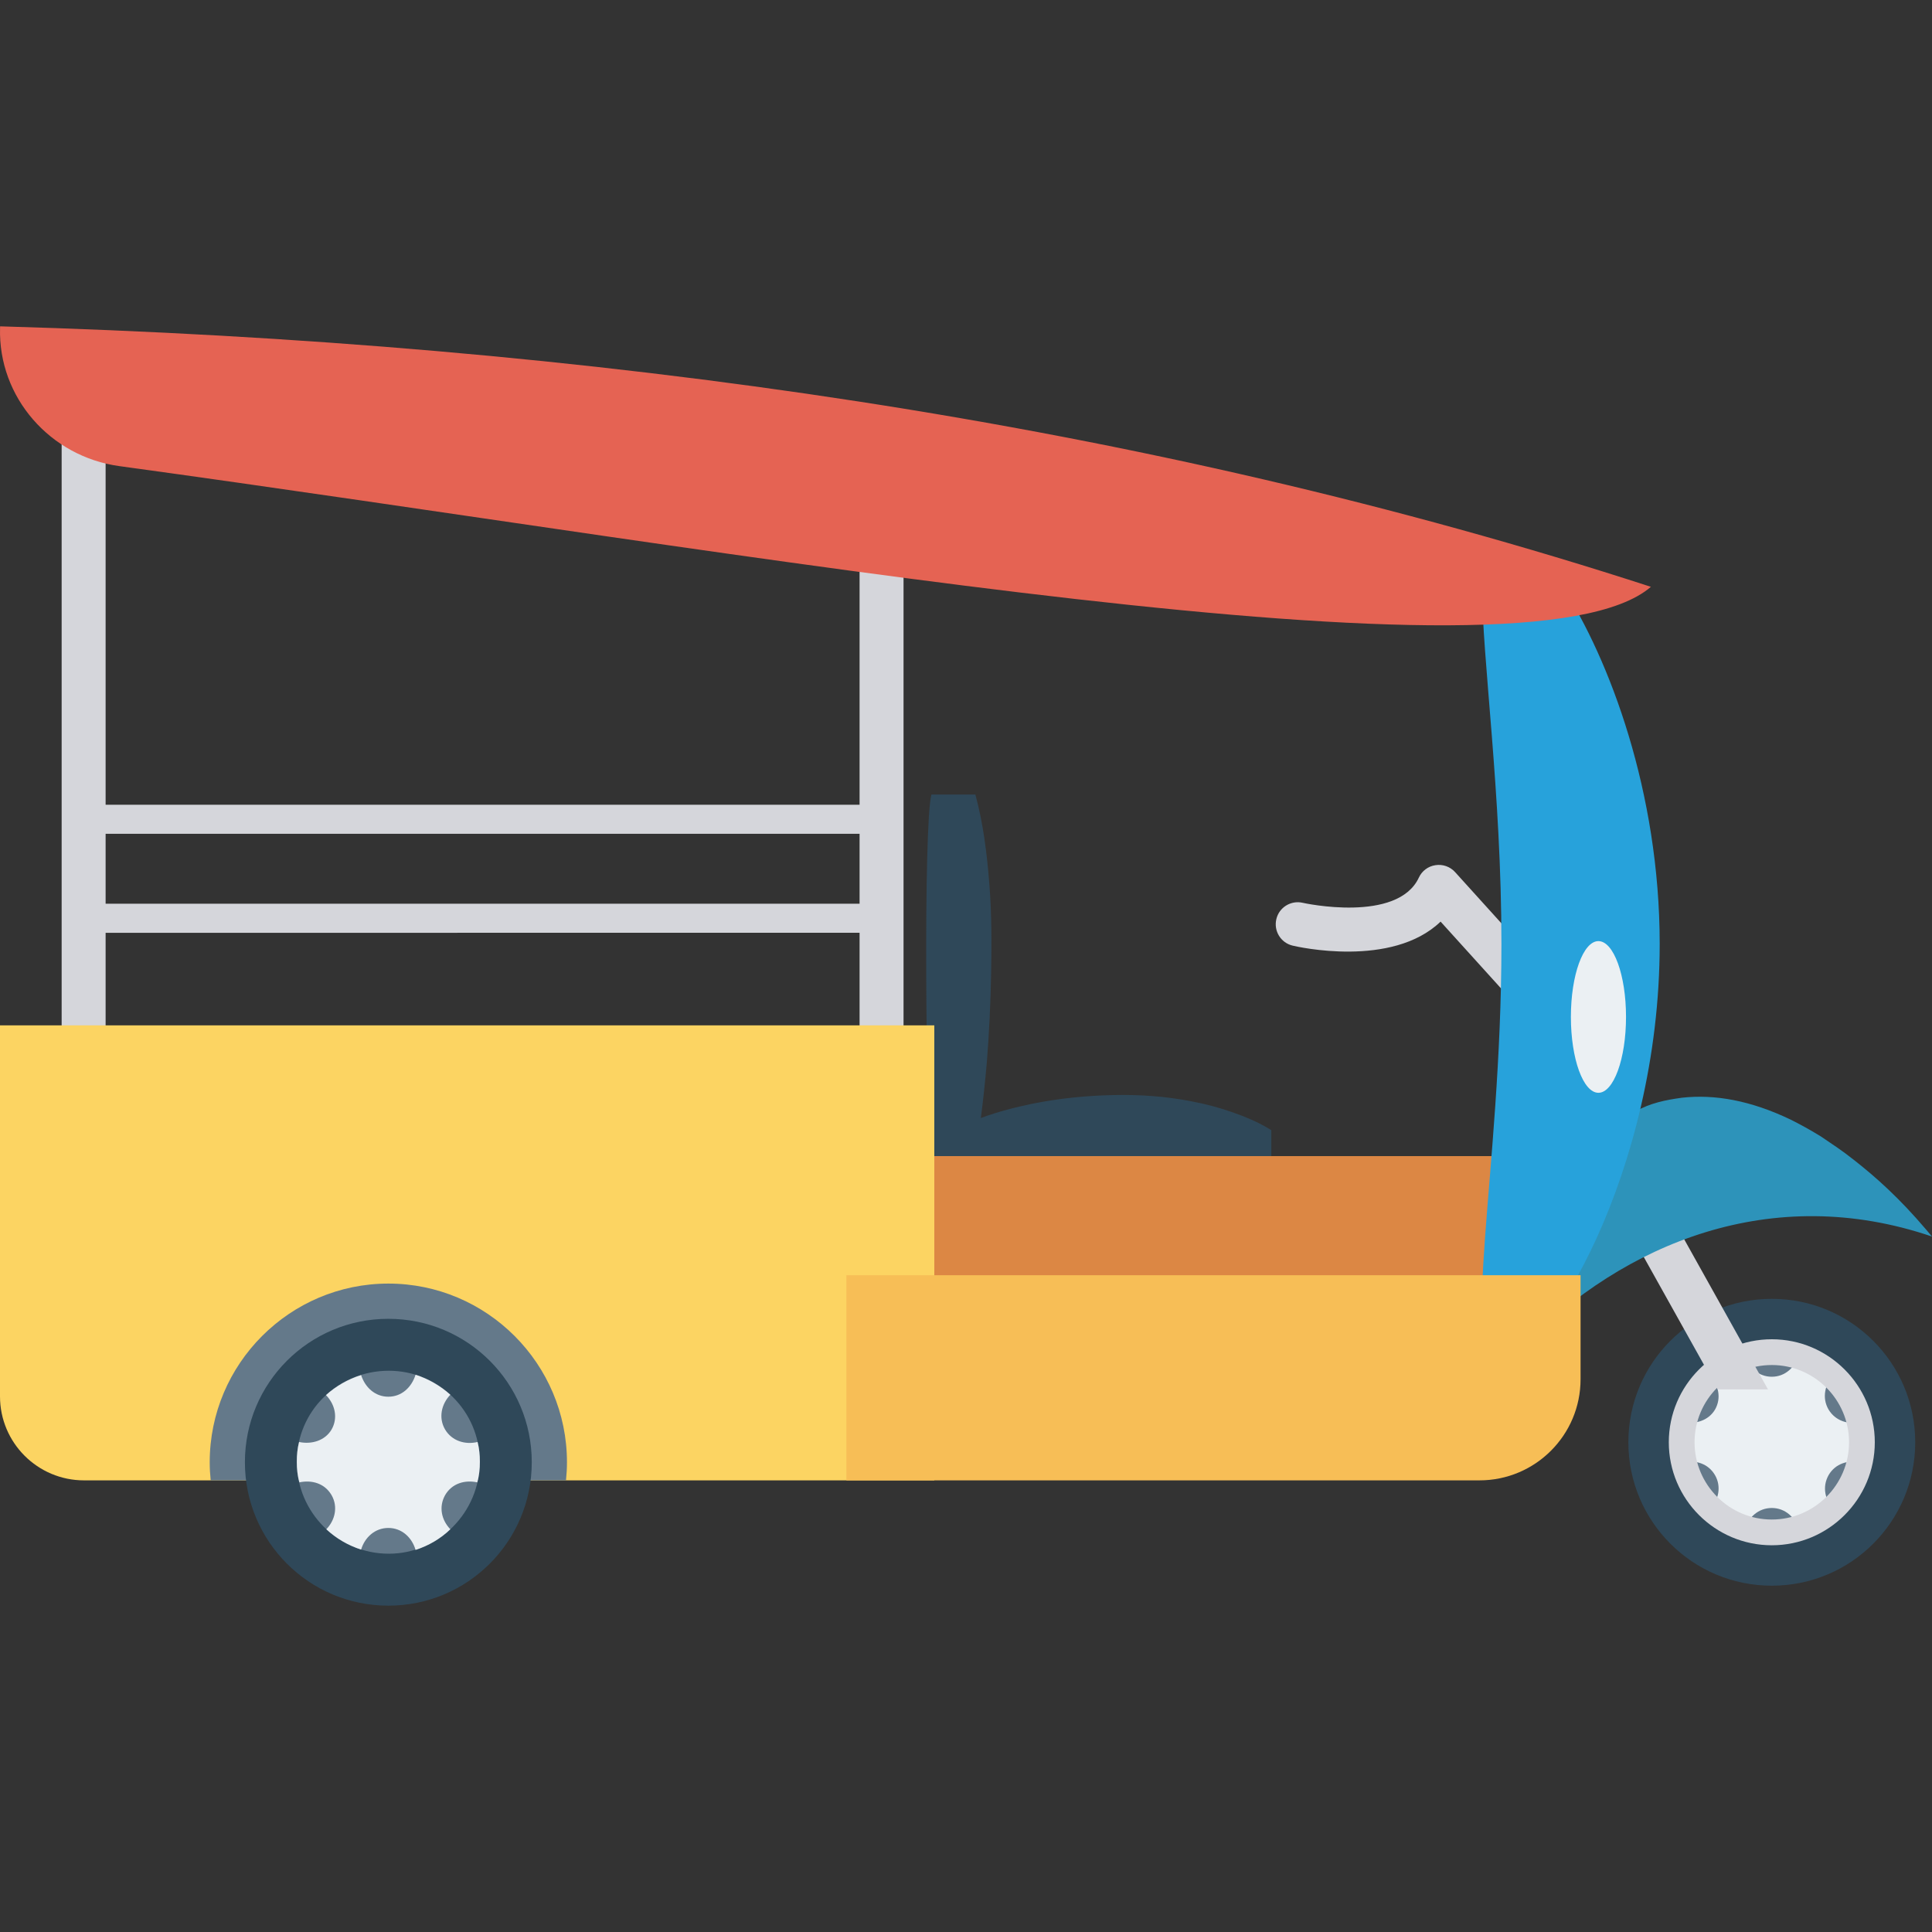 <?xml version="1.0" encoding="iso-8859-1"?>
<!-- Generator: Adobe Illustrator 19.0.0, SVG Export Plug-In . SVG Version: 6.00 Build 0)  -->
<svg version="1.1" id="Capa_1" xmlns="http://www.w3.org/2000/svg" xmlns:xlink="http://www.w3.org/1999/xlink" x="0px" y="0px"
	 viewBox="0 0 468.293 468.293" style="enable-background:new 0 0 468.293 468.293;" xml:space="preserve">
<rect x="0" y="0" width="468.293" height="468.293" fill="#333333" stroke="none"/>
<path style="fill:#2F4859;" d="M394.696,349.585c0,19.213,15.553,34.766,34.77,34.766c19.209,0,34.762-15.553,34.762-34.766
	s-15.553-34.764-34.762-34.764C410.249,314.821,394.696,330.373,394.696,349.585z"/>
<path style="fill:#64798A;" d="M407.275,349.458c0,12.305,10.002,22.304,22.308,22.304c12.049,0,22.045-9.999,22.045-22.304
	c0-12.306-9.996-22.048-22.045-22.048C417.277,327.41,407.275,337.153,407.275,349.458z"/>
<path style="fill:#EBF0F3;" d="M407.276,349.453c0,1.749,0.159,3.419,0.635,5.01c3.023-0.636,6.124,0.239,7.793,3.102
	c1.59,2.784,0.876,6.044-1.272,8.271c2.386,2.226,5.248,3.897,8.43,4.93c0.874-2.942,3.339-5.249,6.601-5.249
	c3.26,0,5.724,2.307,6.599,5.328c3.182-1.034,6.044-2.704,8.43-5.01c-2.147-2.227-2.864-5.408-1.272-8.271
	c1.67-2.863,4.77-3.737,7.793-3.102c0.476-1.59,0.635-3.26,0.635-5.01c0-1.67-0.159-3.261-0.557-4.772
	c-3.021,0.716-6.201-0.238-7.871-3.022c-1.672-2.863-0.876-6.203,1.272-8.43c-2.386-2.147-5.248-3.817-8.43-4.851
	c-0.953,3.022-3.339,5.328-6.599,5.328c-3.262,0-5.648-2.306-6.601-5.248c-3.262,1.034-6.124,2.704-8.51,4.851
	c2.227,2.306,2.941,5.567,1.351,8.35c-1.59,2.704-4.85,3.658-7.873,3.022C407.435,346.192,407.276,347.783,407.276,349.453z"/>
<g>
	<polygon style="fill:#D5D6DB;" points="395.221,298.939 416.348,336.768 428.533,336.768 404.672,294.024 	"/>
	<path style="fill:#D5D6DB;" d="M429.463,374.555c-13.765,0-24.966-11.201-24.966-24.97c0-13.762,11.201-24.963,24.966-24.963
		c13.765,0,24.966,11.201,24.966,24.963C454.43,363.354,443.229,374.555,429.463,374.555z M429.463,330.866
		c-10.323,0-18.723,8.396-18.723,18.72c0,10.323,8.399,18.726,18.723,18.726c10.323,0,18.723-8.402,18.723-18.726
		C448.186,339.262,439.787,330.866,429.463,330.866z"/>
</g>
<path style="fill:#2D93BA;" d="M468.293,299.723c-38.786-13.21-74.608,1.557-99.214,26.651v-2.238
	c0.064-13,9.491-19.937,11.238-27.503c0.426-1.961,0.938-3.602,1.449-5.264c0.49-1.726,1.044-3.261,1.598-4.731
	c1.13-2.92,2.408-5.413,3.772-7.651c2.707-4.475,5.861-7.502,9.313-9.59c3.474-2.025,7.331-2.792,11.253-3.325
	c7.928-0.874,16.602,0.661,26.235,5.264c2.408,1.193,4.88,2.557,7.438,4.135c2.579,1.747,5.136,3.41,7.864,5.584
	c5.435,4.241,11.103,9.313,17.561,16.9L468.293,299.723z"/>
<path style="fill:#D5D6DB;" d="M371.921,240.587c-1.023,0.917-2.302,1.385-3.58,1.385c-1.449,0-2.899-0.597-3.943-1.769
	l-15.217-16.815c-11.786,11.338-34.739,6.095-35.868,5.818c-2.856-0.682-4.625-3.538-3.943-6.415
	c0.661-2.856,3.538-4.625,6.394-3.964c0.32,0.085,22.974,5.009,28.153-6.116c0.746-1.62,2.259-2.749,4.028-3.005
	c1.769-0.277,3.559,0.362,4.753,1.683l19.607,21.674C374.265,235.237,374.095,238.605,371.921,240.587z"/>
<path style="fill:#2F4859;" d="M308.154,273.94v10.656c-3.197,1.982-6.415,3.282-9.633,4.411c-3.197,1.087-6.415,1.939-9.633,2.536
	c-6.415,1.279-12.851,1.684-19.266,1.534c-6.415-0.149-12.851-0.789-19.266-2.046c-6.436-1.364-12.851-3.09-19.266-6.436
	l-4.795-2.494l-0.533-2.834c-1.407-7.225-1.961-79.451,0-86.676h10.656c1.961,7.225,2.813,14.45,3.389,21.674
	c0.575,7.225,0.554,14.428,0.426,21.653c-0.128,7.225-0.469,14.449-1.044,21.674c-0.405,4.476-0.852,8.93-1.449,13.405
	c4.198-1.556,8.397-2.621,12.617-3.495c6.415-1.279,12.851-1.918,19.266-2.067s12.851,0.256,19.266,1.535
	c3.218,0.597,6.436,1.449,9.633,2.557C301.74,270.658,304.958,271.937,308.154,273.94z"/>
<rect x="215.277" y="280.226" style="fill:#DC8744;" width="151.04" height="34.379"/>
<path style="fill:#D5D6DB;" d="M25.6,257.381v-31.283H208.35v31.283h10.656V124.713H208.35v70.344H25.6V99.672H14.944v157.709H25.6z
	 M25.6,202.107H208.35v16.942H25.6V202.107z"/>
<path style="fill:#27A2DB;" d="M359.226,142.238c0.043,17.509,4.702,49.716,4.702,86.58c0,55.552-10.592,100.568,0,100.568
	s38.362-45.016,38.362-100.568c0-36.864-12.227-69.071-23.55-86.58H359.226z"/>
<path style="fill:#FCD462;" d="M226.465,248.532v110.29H20.364C9.117,358.822,0,349.705,0,338.458v-89.926H226.465z"/>
<path style="fill:#E56353;" d="M0.025,79.101c-0.004,0.113-0.008,0.226-0.011,0.339c-0.5,16.871,12.183,31.252,28.905,33.539
	c153.155,20.951,341.295,55.225,371.239,29.258C277.871,102.525,143.482,83.181,0.025,79.101z"/>
<path style="fill:#64798A;" d="M137.424,354.431c0,1.492-0.085,2.962-0.234,4.39H51.067c-0.149-1.428-0.234-2.898-0.234-4.39
	c0-23.869,19.436-43.306,43.306-43.306C118.008,311.125,137.424,330.562,137.424,354.431z"/>
<path style="fill:#2F4859;" d="M59.362,354.425c0,19.213,15.553,34.766,34.77,34.766c19.209,0,34.762-15.553,34.762-34.766
	c0-19.213-15.553-34.764-34.762-34.764C74.915,319.661,59.362,335.212,59.362,354.425z"/>
<path style="fill:#64798A;" d="M71.941,354.298c0,12.305,10.002,22.304,22.308,22.304c12.049,0,22.045-9.999,22.045-22.304
	s-9.996-22.048-22.045-22.048C81.943,332.25,71.941,341.992,71.941,354.298z"/>
<path style="fill:#EBF0F3;" d="M71.942,354.293c0,1.749,0.159,3.419,0.635,5.01c3.023-0.636,6.124,0.239,7.793,3.102
	c1.59,2.784,0.876,6.044-1.272,8.271c2.386,2.226,5.248,3.897,8.43,4.93c0.874-2.942,3.339-5.249,6.601-5.249
	c3.26,0,5.724,2.307,6.599,5.328c3.182-1.034,6.044-2.704,8.43-5.01c-2.147-2.227-2.864-5.408-1.272-8.271
	c1.67-2.863,4.77-3.737,7.793-3.102c0.476-1.59,0.635-3.26,0.635-5.01c0-1.67-0.159-3.261-0.557-4.772
	c-3.021,0.716-6.201-0.238-7.871-3.022c-1.672-2.863-0.876-6.203,1.272-8.43c-2.386-2.147-5.248-3.817-8.43-4.851
	c-0.953,3.022-3.339,5.328-6.599,5.328c-3.262,0-5.648-2.306-6.601-5.248c-3.262,1.034-6.124,2.704-8.51,4.851
	c2.227,2.306,2.941,5.567,1.351,8.35c-1.59,2.704-4.85,3.658-7.873,3.022C72.101,351.032,71.942,352.622,71.942,354.293z"/>
<path style="fill:#F7BE56;" d="M383.109,309.101v25.212c0,13.533-10.975,24.509-24.509,24.509H205.153v-49.721H383.109z"/>
<path style="fill:#EBF0F3;" d="M394.127,246.486c0,10.166-3.005,18.392-6.692,18.392c-3.687,0-6.671-8.226-6.671-18.392
	c0-10.145,2.984-18.371,6.671-18.371C391.122,228.115,394.127,236.341,394.127,246.486z"/>
<g>
</g>
<g>
</g>
<g>
</g>
<g>
</g>
<g>
</g>
<g>
</g>
<g>
</g>
<g>
</g>
<g>
</g>
<g>
</g>
<g>
</g>
<g>
</g>
<g>
</g>
<g>
</g>
<g>
</g>
</svg>
